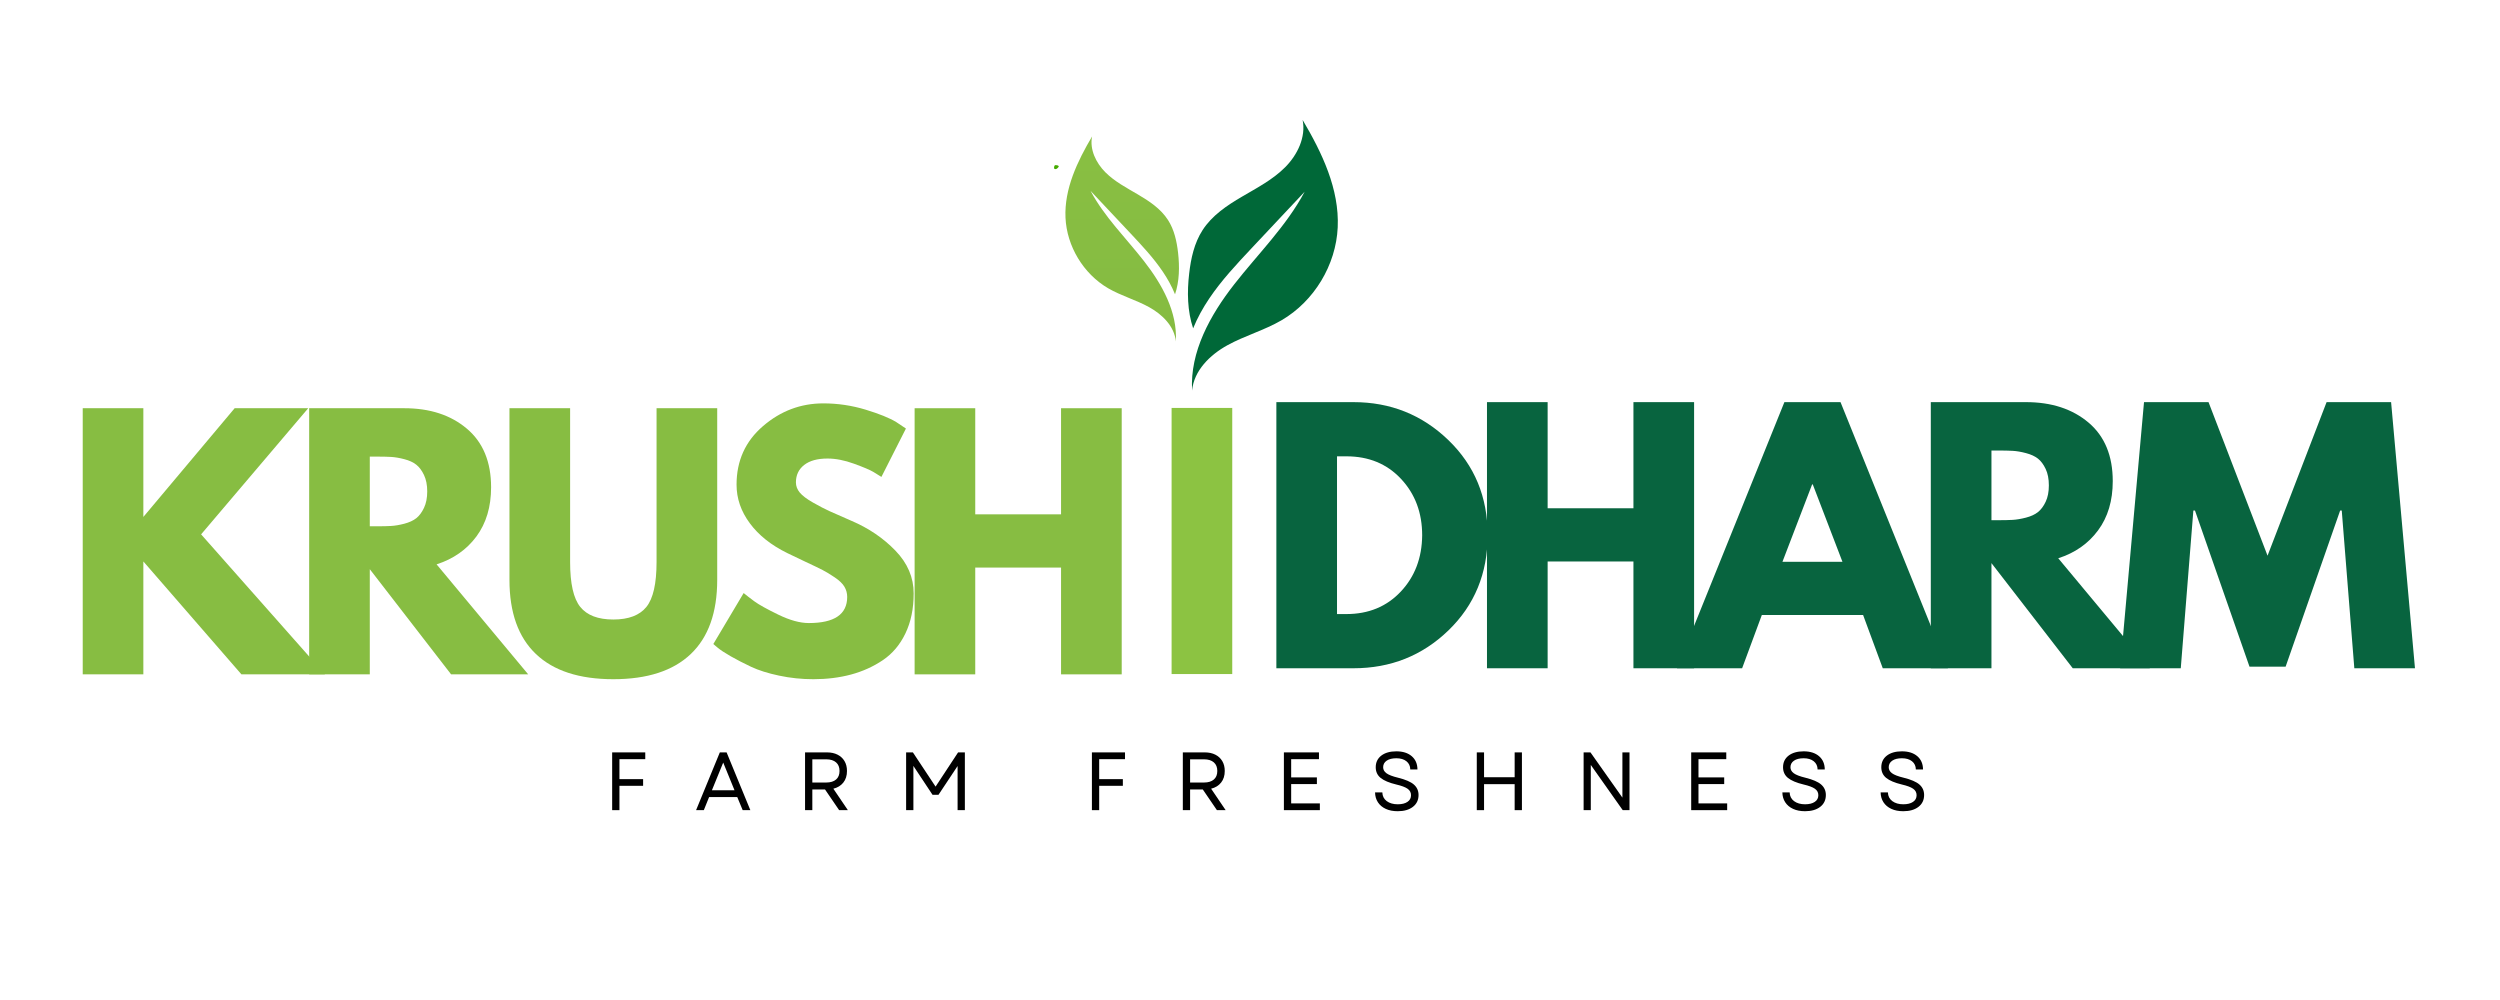 <svg xmlns="http://www.w3.org/2000/svg" xmlns:xlink="http://www.w3.org/1999/xlink" width="500" zoomAndPan="magnify" viewBox="0 0 375 157.92" height="200" preserveAspectRatio="xMidYMid meet" version="1.0"><defs><g/><clipPath id="7ac65221a0"><path d="M 156.547 26.062 L 157.316 26.062 L 157.316 26.715 L 156.547 26.715 Z M 156.547 26.062 " clip-rule="nonzero"/></clipPath><clipPath id="f7d8d488f7"><path d="M 157.312 26.297 C 156.961 26.844 156.648 26.727 156.57 26.609 C 156.531 26.531 156.57 26.18 156.688 26.102 C 156.766 26.023 157.195 26.141 157.195 26.141 " clip-rule="nonzero"/></clipPath><clipPath id="105ed8d047"><path d="M 177 18.945 L 201.633 18.945 L 201.633 61.676 L 177 61.676 Z M 177 18.945 " clip-rule="nonzero"/></clipPath><clipPath id="8252030d73"><path d="M 158.152 21 L 177 21 L 177 54 L 158.152 54 Z M 158.152 21 " clip-rule="nonzero"/></clipPath><clipPath id="990f72e7b5"><path d="M 162.562 21.547 C 162.152 23.602 163.18 25.719 164.652 27.199 C 166.125 28.676 168.012 29.66 169.816 30.719 C 171.617 31.777 173.414 32.977 174.547 34.738 C 175.535 36.27 175.934 38.102 176.141 39.914 C 176.391 42.105 176.359 44.41 175.66 46.477 C 175.156 45.234 174.496 44.039 173.746 42.926 C 172.27 40.734 170.457 38.801 168.652 36.879 C 166.539 34.633 164.43 32.387 162.32 30.141 C 164.504 34.25 167.891 37.555 170.754 41.227 C 173.617 44.891 176.055 49.27 175.789 53.922 C 175.574 51.543 173.652 49.652 171.566 48.504 C 169.48 47.352 167.137 46.711 165.078 45.512 C 161.188 43.227 158.57 38.895 158.363 34.379 C 158.16 29.816 160.238 25.477 162.562 21.547 Z M 162.562 21.547 " clip-rule="nonzero"/></clipPath><linearGradient x1="-1204.21" gradientTransform="matrix(-0.042, 0, 0, 0.043, 116.154, 18.945)" y1="61" x2="-1204.21" gradientUnits="userSpaceOnUse" y2="820.5" id="af39a9592c"><stop stop-opacity="1" stop-color="rgb(53.503%, 74.878%, 25.771%)" offset="0"/><stop stop-opacity="1" stop-color="rgb(53.413%, 74.773%, 25.761%)" offset="0.125"/><stop stop-opacity="1" stop-color="rgb(53.235%, 74.565%, 25.745%)" offset="0.25"/><stop stop-opacity="1" stop-color="rgb(53.055%, 74.356%, 25.728%)" offset="0.375"/><stop stop-opacity="1" stop-color="rgb(52.876%, 74.147%, 25.711%)" offset="0.5"/><stop stop-opacity="1" stop-color="rgb(52.696%, 73.94%, 25.694%)" offset="0.625"/><stop stop-opacity="1" stop-color="rgb(52.518%, 73.73%, 25.677%)" offset="0.75"/><stop stop-opacity="1" stop-color="rgb(52.338%, 73.523%, 25.661%)" offset="0.875"/><stop stop-opacity="1" stop-color="rgb(52.158%, 73.314%, 25.645%)" offset="1"/></linearGradient></defs><g fill="#87bd42" fill-opacity="1"><g transform="translate(0.105, 106.494)"><g><path d="M 41.316 0 L 28.121 0 L 12.633 -17.832 L 12.633 0 L 3.059 0 L 3.059 -42.027 L 12.633 -42.027 L 12.633 -24.859 L 27.051 -42.027 L 38.668 -42.027 L 21.754 -22.109 Z M 41.316 0 "/></g></g></g><g fill="#87bd42" fill-opacity="1"><g transform="translate(35.865, 106.494)"><g><path d="M 3.059 -42.027 L 18.086 -42.027 C 22.125 -42.027 25.422 -40.949 27.969 -38.793 C 30.516 -36.637 31.789 -33.555 31.789 -29.547 C 31.789 -26.457 31.016 -23.867 29.473 -21.777 C 27.926 -19.691 25.828 -18.223 23.18 -17.371 L 37.648 0 L 25.473 0 L 12.633 -16.609 L 12.633 0 L 3.059 0 Z M 12.633 -23.383 L 13.754 -23.383 C 14.637 -23.383 15.387 -23.398 15.996 -23.434 C 16.609 -23.469 17.305 -23.586 18.086 -23.789 C 18.867 -23.996 19.496 -24.285 19.969 -24.656 C 20.445 -25.031 20.852 -25.574 21.191 -26.289 C 21.531 -27 21.703 -27.867 21.703 -28.887 C 21.703 -29.902 21.531 -30.77 21.191 -31.484 C 20.852 -32.195 20.445 -32.738 19.969 -33.113 C 19.496 -33.488 18.867 -33.777 18.086 -33.98 C 17.305 -34.184 16.609 -34.301 15.996 -34.336 C 15.387 -34.371 14.637 -34.387 13.754 -34.387 L 12.633 -34.387 Z M 12.633 -23.383 "/></g></g></g><g fill="#87bd42" fill-opacity="1"><g transform="translate(68.007, 106.494)"><g><path d="M 35.355 -42.027 L 35.355 -14.926 C 35.355 -9.766 33.961 -5.859 31.18 -3.211 C 28.395 -0.559 24.316 0.766 18.953 0.766 C 13.586 0.766 9.508 -0.559 6.727 -3.211 C 3.941 -5.859 2.547 -9.766 2.547 -14.926 L 2.547 -42.027 L 12.125 -42.027 L 12.125 -17.73 C 12.125 -14.332 12.66 -11.973 13.73 -10.648 C 14.801 -9.324 16.539 -8.66 18.953 -8.66 C 21.363 -8.66 23.102 -9.324 24.172 -10.648 C 25.242 -11.973 25.777 -14.332 25.777 -17.73 L 25.777 -42.027 Z M 35.355 -42.027 "/></g></g></g><g fill="#87bd42" fill-opacity="1"><g transform="translate(101.577, 106.494)"><g><path d="M 18.543 -42.793 C 20.82 -42.793 23.043 -42.461 25.219 -41.801 C 27.391 -41.137 29.004 -40.484 30.059 -39.84 L 31.586 -38.82 L 27.715 -31.18 C 27.406 -31.383 26.984 -31.645 26.441 -31.969 C 25.898 -32.289 24.879 -32.723 23.383 -33.266 C 21.891 -33.809 20.496 -34.082 19.207 -34.082 C 17.609 -34.082 16.379 -33.742 15.512 -33.062 C 14.645 -32.383 14.215 -31.465 14.215 -30.312 C 14.215 -29.734 14.418 -29.199 14.824 -28.707 C 15.23 -28.215 15.93 -27.688 16.914 -27.129 C 17.898 -26.566 18.766 -26.117 19.512 -25.777 C 20.258 -25.438 21.414 -24.93 22.977 -24.25 C 25.691 -23.094 28.012 -21.523 29.93 -19.535 C 31.848 -17.551 32.809 -15.301 32.809 -12.785 C 32.809 -10.375 32.375 -8.27 31.508 -6.469 C 30.645 -4.668 29.453 -3.262 27.941 -2.242 C 26.43 -1.223 24.758 -0.469 22.926 0.027 C 21.09 0.52 19.105 0.766 16.965 0.766 C 15.129 0.766 13.332 0.578 11.562 0.203 C 9.797 -0.168 8.32 -0.637 7.133 -1.195 C 5.945 -1.758 4.875 -2.309 3.922 -2.852 C 2.973 -3.395 2.277 -3.855 1.836 -4.227 L 1.172 -4.789 L 5.961 -12.84 C 6.367 -12.5 6.93 -12.066 7.641 -11.539 C 8.355 -11.012 9.621 -10.309 11.438 -9.426 C 13.254 -8.543 14.859 -8.102 16.25 -8.102 C 20.293 -8.102 22.312 -9.477 22.312 -12.227 C 22.312 -12.805 22.168 -13.34 21.879 -13.832 C 21.59 -14.324 21.082 -14.816 20.352 -15.309 C 19.621 -15.801 18.977 -16.191 18.418 -16.48 C 17.855 -16.77 16.938 -17.211 15.664 -17.805 C 14.391 -18.398 13.449 -18.848 12.84 -19.156 C 10.289 -20.41 8.32 -21.98 6.93 -23.867 C 5.535 -25.754 4.84 -27.781 4.84 -29.957 C 4.84 -33.727 6.23 -36.809 9.016 -39.203 C 11.801 -41.598 14.977 -42.793 18.543 -42.793 Z M 18.543 -42.793 "/></g></g></g><g fill="#87bd42" fill-opacity="1"><g transform="translate(131.478, 106.494)"><g><path d="M 12.633 -16.863 L 12.633 0 L 3.059 0 L 3.059 -42.027 L 12.633 -42.027 L 12.633 -25.27 L 26.184 -25.27 L 26.184 -42.027 L 35.762 -42.027 L 35.762 0 L 26.184 0 L 26.184 -16.863 Z M 12.633 -16.863 "/></g></g></g><g fill="#87bd42" fill-opacity="1"><g transform="translate(165.968, 106.494)"><g/></g></g><g fill="#000000" fill-opacity="1"><g transform="translate(85.445, 127.939)"><g><path d="M 1.328 0 L 1.328 -9.121 L 6.555 -9.121 L 6.555 -8.051 L 2.477 -8.051 L 2.477 -4.898 L 6.215 -4.898 L 6.215 -3.844 L 2.477 -3.844 L 2.477 0 Z M 1.328 0 "/></g></g></g><g fill="#000000" fill-opacity="1"><g transform="translate(99.802, 127.939)"><g><path d="M 0.223 0 L 3.973 -9.121 L 5.043 -9.121 L 8.793 0 L 7.582 0 L 6.723 -2.07 L 2.281 -2.07 L 1.445 0 Z M 2.723 -3.141 L 6.293 -3.141 L 4.508 -7.516 Z M 2.723 -3.141 "/></g></g></g><g fill="#000000" fill-opacity="1"><g transform="translate(115.906, 127.939)"><g><path d="M 1.328 0 L 1.328 -9.121 L 4.809 -9.121 C 5.441 -9.121 5.992 -9 6.461 -8.762 C 6.93 -8.523 7.297 -8.188 7.555 -7.754 C 7.816 -7.316 7.949 -6.797 7.949 -6.188 C 7.949 -5.449 7.758 -4.84 7.375 -4.359 C 6.992 -3.875 6.465 -3.551 5.797 -3.387 L 8.09 0 L 6.711 0 L 4.48 -3.27 L 2.477 -3.27 L 2.477 0 Z M 2.477 -4.363 L 4.676 -4.363 C 5.348 -4.363 5.863 -4.523 6.227 -4.84 C 6.594 -5.156 6.773 -5.605 6.773 -6.188 C 6.773 -6.77 6.594 -7.223 6.227 -7.543 C 5.863 -7.863 5.348 -8.027 4.676 -8.027 L 2.477 -8.027 Z M 2.477 -4.363 "/></g></g></g><g fill="#000000" fill-opacity="1"><g transform="translate(131.866, 127.939)"><g><path d="M 1.328 0 L 1.328 -9.121 L 2.398 -9.121 L 5.98 -3.715 L 9.535 -9.121 L 10.605 -9.121 L 10.605 0 L 9.457 0 L 9.457 -6.969 L 6.438 -2.422 L 5.5 -2.422 L 2.477 -6.984 L 2.477 0 Z M 1.328 0 "/></g></g></g><g fill="#000000" fill-opacity="1"><g transform="translate(150.888, 127.939)"><g/></g></g><g fill="#000000" fill-opacity="1"><g transform="translate(161.206, 127.939)"><g><path d="M 1.328 0 L 1.328 -9.121 L 6.555 -9.121 L 6.555 -8.051 L 2.477 -8.051 L 2.477 -4.898 L 6.215 -4.898 L 6.215 -3.844 L 2.477 -3.844 L 2.477 0 Z M 1.328 0 "/></g></g></g><g fill="#000000" fill-opacity="1"><g transform="translate(175.564, 127.939)"><g><path d="M 1.328 0 L 1.328 -9.121 L 4.809 -9.121 C 5.441 -9.121 5.992 -9 6.461 -8.762 C 6.93 -8.523 7.297 -8.188 7.555 -7.754 C 7.816 -7.316 7.949 -6.797 7.949 -6.188 C 7.949 -5.449 7.758 -4.84 7.375 -4.359 C 6.992 -3.875 6.465 -3.551 5.797 -3.387 L 8.09 0 L 6.711 0 L 4.48 -3.27 L 2.477 -3.27 L 2.477 0 Z M 2.477 -4.363 L 4.676 -4.363 C 5.348 -4.363 5.863 -4.523 6.227 -4.84 C 6.594 -5.156 6.773 -5.605 6.773 -6.188 C 6.773 -6.77 6.594 -7.223 6.227 -7.543 C 5.863 -7.863 5.348 -8.027 4.676 -8.027 L 2.477 -8.027 Z M 2.477 -4.363 "/></g></g></g><g fill="#000000" fill-opacity="1"><g transform="translate(191.524, 127.939)"><g><path d="M 1.328 0 L 1.328 -9.121 L 6.867 -9.121 L 6.867 -8.051 L 2.477 -8.051 L 2.477 -5.172 L 6.539 -5.172 L 6.539 -4.117 L 2.477 -4.117 L 2.477 -1.066 L 7.008 -1.066 L 7.008 0 Z M 1.328 0 "/></g></g></g><g fill="#000000" fill-opacity="1"><g transform="translate(206.468, 127.939)"><g><path d="M 4.363 0.168 C 3.637 0.168 3.004 0.047 2.469 -0.203 C 1.934 -0.449 1.523 -0.797 1.23 -1.246 C 0.941 -1.691 0.789 -2.211 0.781 -2.801 L 1.93 -2.801 C 1.945 -2.219 2.18 -1.762 2.625 -1.426 C 3.074 -1.094 3.652 -0.926 4.363 -0.926 C 5.008 -0.926 5.52 -1.051 5.895 -1.305 C 6.273 -1.555 6.461 -1.906 6.461 -2.359 C 6.461 -2.785 6.281 -3.125 5.914 -3.383 C 5.551 -3.637 4.957 -3.859 4.129 -4.051 C 3.008 -4.32 2.188 -4.668 1.668 -5.086 C 1.148 -5.508 0.887 -6.07 0.887 -6.773 C 0.887 -7.547 1.18 -8.16 1.766 -8.613 C 2.352 -9.062 3.145 -9.289 4.145 -9.289 C 5.168 -9.289 5.977 -9.031 6.574 -8.52 C 7.168 -8.008 7.469 -7.309 7.477 -6.422 L 6.344 -6.422 C 6.336 -6.969 6.133 -7.402 5.738 -7.719 C 5.344 -8.035 4.812 -8.195 4.145 -8.195 C 3.492 -8.195 2.98 -8.066 2.613 -7.812 C 2.242 -7.555 2.059 -7.211 2.059 -6.773 C 2.059 -6.402 2.23 -6.086 2.574 -5.832 C 2.918 -5.574 3.531 -5.336 4.418 -5.121 C 5.582 -4.832 6.41 -4.477 6.906 -4.047 C 7.398 -3.617 7.648 -3.066 7.648 -2.398 C 7.648 -1.605 7.352 -0.98 6.754 -0.52 C 6.16 -0.062 5.363 0.168 4.363 0.168 Z M 4.363 0.168 "/></g></g></g><g fill="#000000" fill-opacity="1"><g transform="translate(221.985, 127.939)"><g><path d="M 7.309 0 L 7.309 -4.105 L 2.477 -4.105 L 2.477 0 L 1.328 0 L 1.328 -9.121 L 2.477 -9.121 L 2.477 -5.199 L 7.309 -5.199 L 7.309 -9.121 L 8.457 -9.121 L 8.457 0 Z M 7.309 0 "/></g></g></g><g fill="#000000" fill-opacity="1"><g transform="translate(238.857, 127.939)"><g><path d="M 1.328 0 L 1.328 -9.121 L 2.41 -9.121 L 7.453 -1.98 L 7.453 -9.121 L 8.574 -9.121 L 8.574 0 L 7.504 0 L 2.461 -7.141 L 2.461 0 Z M 1.328 0 "/></g></g></g><g fill="#000000" fill-opacity="1"><g transform="translate(255.847, 127.939)"><g><path d="M 1.328 0 L 1.328 -9.121 L 6.867 -9.121 L 6.867 -8.051 L 2.477 -8.051 L 2.477 -5.172 L 6.539 -5.172 L 6.539 -4.117 L 2.477 -4.117 L 2.477 -1.066 L 7.008 -1.066 L 7.008 0 Z M 1.328 0 "/></g></g></g><g fill="#000000" fill-opacity="1"><g transform="translate(270.791, 127.939)"><g><path d="M 4.363 0.168 C 3.637 0.168 3.004 0.047 2.469 -0.203 C 1.934 -0.449 1.523 -0.797 1.23 -1.246 C 0.941 -1.691 0.789 -2.211 0.781 -2.801 L 1.93 -2.801 C 1.945 -2.219 2.18 -1.762 2.625 -1.426 C 3.074 -1.094 3.652 -0.926 4.363 -0.926 C 5.008 -0.926 5.52 -1.051 5.895 -1.305 C 6.273 -1.555 6.461 -1.906 6.461 -2.359 C 6.461 -2.785 6.281 -3.125 5.914 -3.383 C 5.551 -3.637 4.957 -3.859 4.129 -4.051 C 3.008 -4.32 2.188 -4.668 1.668 -5.086 C 1.148 -5.508 0.887 -6.07 0.887 -6.773 C 0.887 -7.547 1.18 -8.16 1.766 -8.613 C 2.352 -9.062 3.145 -9.289 4.145 -9.289 C 5.168 -9.289 5.977 -9.031 6.574 -8.52 C 7.168 -8.008 7.469 -7.309 7.477 -6.422 L 6.344 -6.422 C 6.336 -6.969 6.133 -7.402 5.738 -7.719 C 5.344 -8.035 4.812 -8.195 4.145 -8.195 C 3.492 -8.195 2.98 -8.066 2.613 -7.812 C 2.242 -7.555 2.059 -7.211 2.059 -6.773 C 2.059 -6.402 2.23 -6.086 2.574 -5.832 C 2.918 -5.574 3.531 -5.336 4.418 -5.121 C 5.582 -4.832 6.41 -4.477 6.906 -4.047 C 7.398 -3.617 7.648 -3.066 7.648 -2.398 C 7.648 -1.605 7.352 -0.98 6.754 -0.52 C 6.16 -0.062 5.363 0.168 4.363 0.168 Z M 4.363 0.168 "/></g></g></g><g fill="#000000" fill-opacity="1"><g transform="translate(286.308, 127.939)"><g><path d="M 4.363 0.168 C 3.637 0.168 3.004 0.047 2.469 -0.203 C 1.934 -0.449 1.523 -0.797 1.23 -1.246 C 0.941 -1.691 0.789 -2.211 0.781 -2.801 L 1.93 -2.801 C 1.945 -2.219 2.18 -1.762 2.625 -1.426 C 3.074 -1.094 3.652 -0.926 4.363 -0.926 C 5.008 -0.926 5.52 -1.051 5.895 -1.305 C 6.273 -1.555 6.461 -1.906 6.461 -2.359 C 6.461 -2.785 6.281 -3.125 5.914 -3.383 C 5.551 -3.637 4.957 -3.859 4.129 -4.051 C 3.008 -4.32 2.188 -4.668 1.668 -5.086 C 1.148 -5.508 0.887 -6.07 0.887 -6.773 C 0.887 -7.547 1.18 -8.16 1.766 -8.613 C 2.352 -9.062 3.145 -9.289 4.145 -9.289 C 5.168 -9.289 5.977 -9.031 6.574 -8.52 C 7.168 -8.008 7.469 -7.309 7.477 -6.422 L 6.344 -6.422 C 6.336 -6.969 6.133 -7.402 5.738 -7.719 C 5.344 -8.035 4.812 -8.195 4.145 -8.195 C 3.492 -8.195 2.98 -8.066 2.613 -7.812 C 2.242 -7.555 2.059 -7.211 2.059 -6.773 C 2.059 -6.402 2.23 -6.086 2.574 -5.832 C 2.918 -5.574 3.531 -5.336 4.418 -5.121 C 5.582 -4.832 6.41 -4.477 6.906 -4.047 C 7.398 -3.617 7.648 -3.066 7.648 -2.398 C 7.648 -1.605 7.352 -0.98 6.754 -0.52 C 6.16 -0.062 5.363 0.168 4.363 0.168 Z M 4.363 0.168 "/></g></g></g><g clip-path="url(#7ac65221a0)"><g clip-path="url(#f7d8d488f7)"><path fill="#44aa00" d="M 155.008 24.539 L 158.871 24.539 L 158.871 28.328 L 155.008 28.328 Z M 155.008 24.539 " fill-opacity="1" fill-rule="nonzero"/></g></g><g clip-path="url(#105ed8d047)"><path fill="#006838" d="M 195.812 18.945 C 196.352 21.656 195 24.453 193.055 26.406 C 191.109 28.363 188.621 29.656 186.246 31.051 C 183.863 32.445 181.488 34.035 180 36.359 C 178.699 38.379 178.168 40.801 177.895 43.188 C 177.555 46.086 177.602 49.125 178.52 51.852 C 179.188 50.207 180.059 48.633 181.047 47.164 C 182.992 44.27 185.391 41.715 187.773 39.176 C 190.562 36.211 193.344 33.246 196.129 30.281 C 193.246 35.703 188.777 40.074 185 44.914 C 181.223 49.754 178 55.535 178.355 61.676 C 178.637 58.531 181.176 56.039 183.934 54.52 C 186.691 53.004 189.777 52.156 192.492 50.57 C 197.629 47.57 201.086 41.848 201.352 35.891 C 201.625 29.863 198.883 24.129 195.812 18.945 Z M 195.812 18.945 " fill-opacity="1" fill-rule="nonzero"/></g><g clip-path="url(#8252030d73)"><g clip-path="url(#990f72e7b5)"><path fill="url(#af39a9592c)" d="M 176.391 21.547 L 176.391 53.922 L 158.16 53.922 L 158.16 21.547 Z M 176.391 21.547 " fill-rule="nonzero"/></g></g><g fill="#8cc342" fill-opacity="1"><g transform="translate(172.063, 106.447)"><g><path d="M 3.055 -42.027 L 12.633 -42.027 L 12.633 0 L 3.055 0 Z M 3.055 -42.027 "/></g></g></g><g fill="#08643f" fill-opacity="1"><g transform="translate(188.608, 105.532)"><g><path d="M 3.055 -42.027 L 15.23 -42.027 C 21.074 -42.027 26.066 -40.031 30.207 -36.043 C 34.352 -32.051 36.422 -27.051 36.422 -21.039 C 36.422 -14.992 34.359 -9.977 30.234 -5.984 C 26.109 -1.996 21.105 0 15.23 0 L 3.055 0 Z M 12.633 -8.559 L 14.109 -8.559 C 17.609 -8.559 20.469 -9.738 22.695 -12.098 C 24.918 -14.457 26.047 -17.422 26.082 -20.988 C 26.082 -24.555 24.969 -27.527 22.746 -29.902 C 20.52 -32.281 17.645 -33.469 14.109 -33.469 L 12.633 -33.469 Z M 12.633 -8.559 "/></g></g></g><g fill="#08643f" fill-opacity="1"><g transform="translate(221.869, 105.532)"><g><path d="M 12.633 -16.863 L 12.633 0 L 3.055 0 L 3.055 -42.027 L 12.633 -42.027 L 12.633 -25.266 L 26.184 -25.266 L 26.184 -42.027 L 35.762 -42.027 L 35.762 0 L 26.184 0 L 26.184 -16.863 Z M 12.633 -16.863 "/></g></g></g><g fill="#08643f" fill-opacity="1"><g transform="translate(256.353, 105.532)"><g><path d="M 24.402 -42.027 L 41.363 0 L 31.074 0 L 27.969 -8.406 L 11.973 -8.406 L 8.863 0 L -1.426 0 L 15.539 -42.027 Z M 24.707 -16.812 L 20.02 -29.035 L 19.918 -29.035 L 15.23 -16.812 Z M 24.707 -16.812 "/></g></g></g><g fill="#08643f" fill-opacity="1"><g transform="translate(291.957, 105.532)"><g><path d="M 3.055 -42.027 L 18.086 -42.027 C 22.125 -42.027 25.418 -40.949 27.969 -38.793 C 30.516 -36.637 31.789 -33.555 31.789 -29.547 C 31.789 -26.457 31.016 -23.867 29.469 -21.777 C 27.926 -19.688 25.828 -18.219 23.18 -17.371 L 37.645 0 L 25.473 0 L 12.633 -16.605 L 12.633 0 L 3.055 0 Z M 12.633 -23.383 L 13.754 -23.383 C 14.637 -23.383 15.383 -23.398 15.996 -23.434 C 16.605 -23.469 17.305 -23.586 18.086 -23.789 C 18.867 -23.992 19.492 -24.281 19.969 -24.656 C 20.445 -25.031 20.852 -25.574 21.191 -26.285 C 21.531 -27 21.699 -27.863 21.699 -28.883 C 21.699 -29.902 21.531 -30.77 21.191 -31.48 C 20.852 -32.195 20.445 -32.738 19.969 -33.113 C 19.492 -33.484 18.867 -33.773 18.086 -33.977 C 17.305 -34.184 16.605 -34.301 15.996 -34.336 C 15.383 -34.367 14.637 -34.387 13.754 -34.387 L 12.633 -34.387 Z M 12.633 -23.383 "/></g></g></g><g fill="#08643f" fill-opacity="1"><g transform="translate(324.097, 105.532)"><g><path d="M 37.797 0 L 35.812 -24.91 L 35.559 -24.91 L 26.949 -0.254 L 21.242 -0.254 L 12.633 -24.91 L 12.379 -24.91 L 10.391 0 L 0.816 0 L 4.586 -42.027 L 14.773 -42.027 L 24.094 -17.777 L 33.418 -42.027 L 43.605 -42.027 L 47.375 0 Z M 37.797 0 "/></g></g></g></svg>